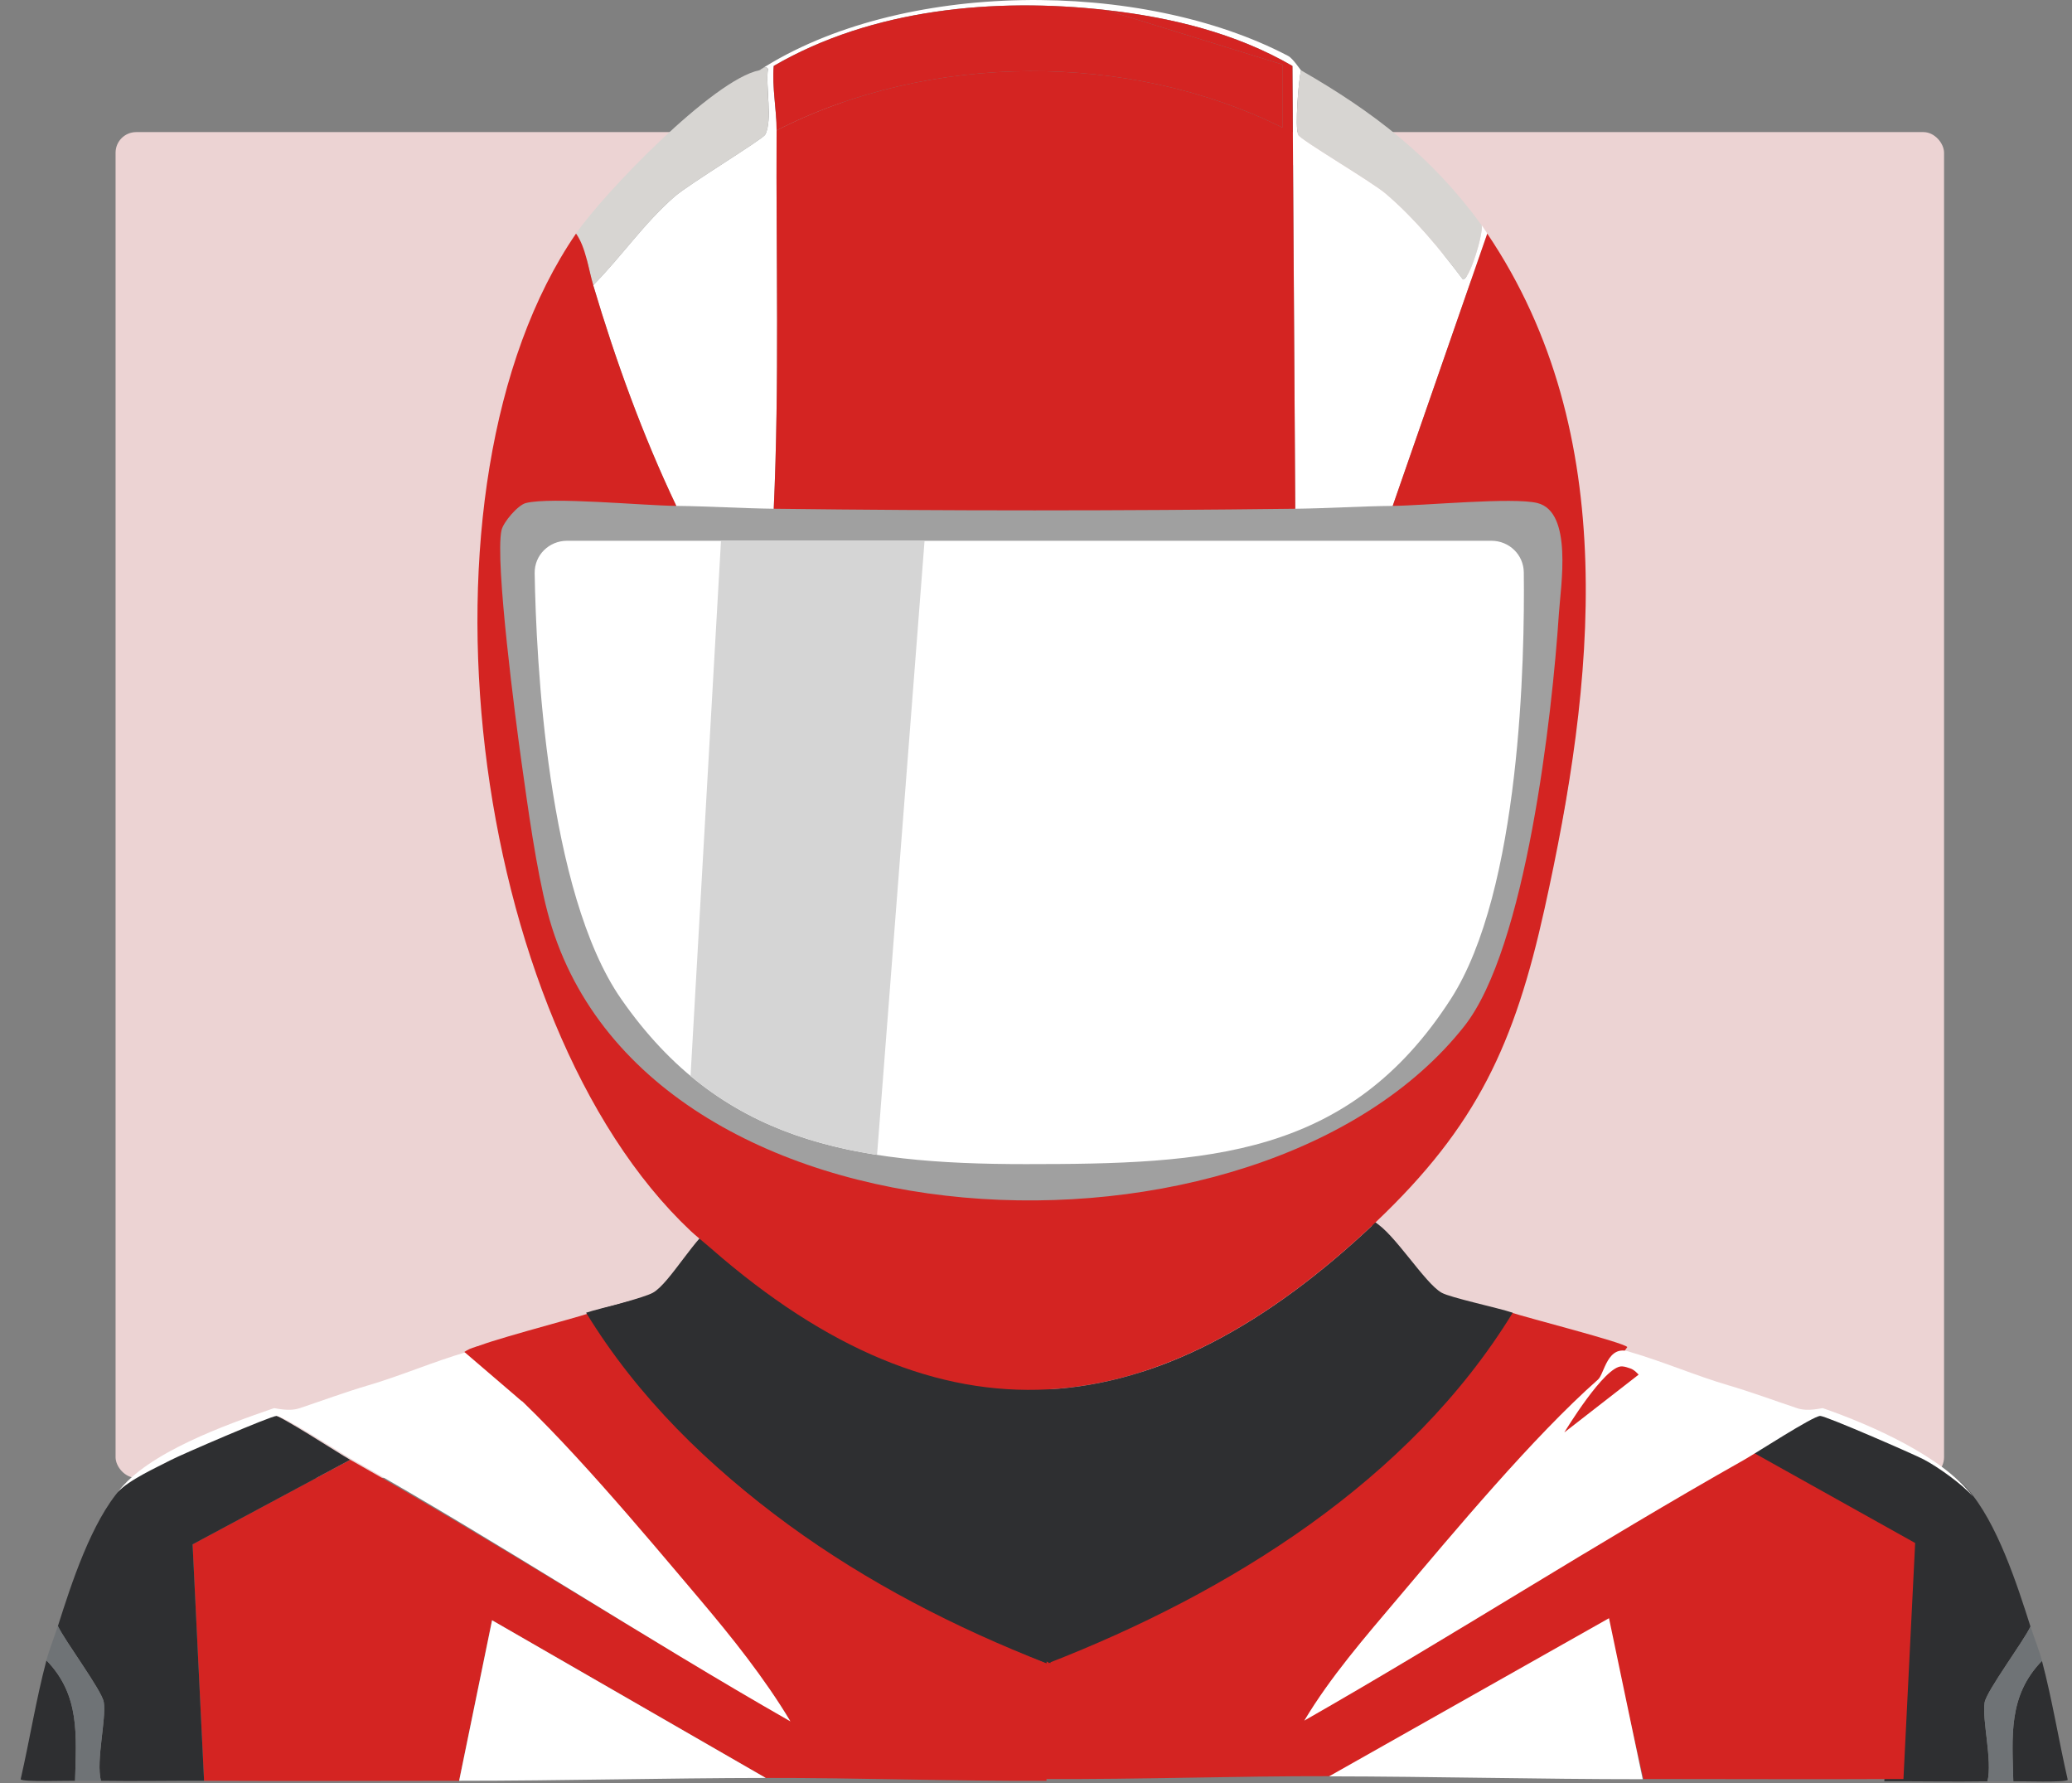 <svg width="502" height="432" viewBox="0 0 502 432" fill="none" xmlns="http://www.w3.org/2000/svg">
<rect x="0" y="0" width="502" height="432" fill="#808080" stroke="none"/>
<g clip-path="url(#clip0_7_2)">
<rect x="28" y="32" width="443" height="326" rx="5" fill="#ECD3D3"/>
<path d="M137.501 72C175.95 -15.613 342.5 30.5 364.5 80C386.5 129.5 396.404 209.587 340.404 280.087C284.653 350.274 213.838 367.087 155.404 280.087C110.403 213.087 107 141.5 137.501 72Z" fill="#A0A0A0"/>
<path d="M315.201 17.02C314.581 19.83 313.731 30.66 314.511 32.64C314.981 33.83 332.211 43.92 335.691 46.87C342.751 52.87 348.861 60.32 354.441 67.7C356.001 67.86 359.511 56.43 358.951 54.51C359.541 55.33 359.861 55.88 360.341 56.59L337.431 122.55C329.531 122.63 321.701 123.15 313.821 123.24L313.131 15.97C299.371 7.98 283.711 4.21 268.001 2.43C240.971 -0.62 211.261 2.12 187.461 15.97C187.011 21.07 188.181 26.66 188.151 31.59C187.991 62.12 188.851 92.74 187.461 123.24C179.601 123.14 171.751 122.63 163.851 122.55C155.671 105.37 149.151 87.34 143.721 69.09C150.581 62.16 156.081 54.01 163.511 47.57C166.951 44.59 184.721 33.79 185.381 32.64C187.241 29.43 185.431 20.6 186.071 16.67C185.211 15.69 184.791 16.86 183.991 17.02C218.061 -4.99 276.571 -5.11 312.091 13.55C313.281 14.17 315.011 16.91 315.211 17.02H315.201Z" fill="white"/>
<path d="M143.721 69.09C142.521 65.07 141.961 59.99 139.551 56.59C146.271 46.8 172.791 19.26 183.981 17.02C184.781 16.86 185.201 15.69 186.061 16.67C185.421 20.6 187.221 29.43 185.371 32.64C184.711 33.79 166.941 44.59 163.501 47.57C156.071 54.01 150.581 62.16 143.711 69.09H143.721Z" fill="#D7D5D2"/>
<path d="M358.941 54.51C359.491 56.43 355.981 67.86 354.431 67.7C348.851 60.32 342.741 52.88 335.681 46.87C332.211 43.92 314.971 33.82 314.501 32.64C313.721 30.66 314.581 19.83 315.191 17.02C332.711 27.07 346.861 37.9 358.931 54.51H358.941Z" fill="#D7D5D2"/>
<path d="M313.821 123.24C271.671 123.76 229.611 123.77 187.461 123.24C188.851 92.74 187.991 62.12 188.151 31.59C225.121 12.65 273.601 12.47 310.691 30.9V15.63L267.991 2.44C283.701 4.21 299.361 7.99 313.121 15.98L313.811 123.25L313.821 123.24Z" fill="#D42422"/>
<path d="M267.991 2.44L310.691 15.63V30.9C273.601 12.47 225.121 12.65 188.151 31.59C188.181 26.66 187.011 21.06 187.461 15.97C211.261 2.13 240.961 -0.62 267.991 2.44Z" fill="#D42422"/>
<path d="M333.261 296.12C336.981 300 344.721 311.21 348.881 313.48C351.331 314.82 360.751 317.05 364.501 318.34C338.531 359.36 297.531 385 253.411 403.04V354.44C260.471 354.28 271.841 352.67 278.751 350.97C302.671 345.07 314.791 325.19 325.961 305.15C310.411 320.87 284.451 344.27 262.091 348.2C229.111 353.98 191.301 327.48 172.181 302.38C228.401 351.59 280.151 346.47 333.251 296.13L333.261 296.12Z" fill="#2E2F31"/>
<path d="M476.67 360.69C483.82 368.74 488.69 383.78 491.94 394.02C490.27 397.6 481.29 409.63 480.83 412.42C480.16 416.54 482.75 426.53 481.52 431.51C473.2 431.64 464.84 431.47 456.53 431.51L459.31 374.23L421.12 353.75C424.05 352.1 438.46 342.67 440.21 342.64C441.55 342.62 462.84 351.13 465.2 352.36C468.75 354.21 474.03 357.73 476.66 360.69H476.67Z" fill="#2E2F31"/>
<path d="M494.72 402.34C497.24 411.85 498.77 421.57 500.97 431.15C500.47 431.85 489.71 431.45 487.78 431.5C487.51 420.56 486.5 410.78 494.72 402.34Z" fill="#2E2F31"/>
<path d="M494.721 402.34C486.501 410.78 487.511 420.56 487.781 431.5C485.711 431.55 483.611 431.47 481.531 431.5C482.761 426.52 480.161 416.53 480.841 412.41C481.301 409.62 490.281 397.59 491.951 394.01C492.831 396.79 493.971 399.47 494.731 402.34H494.721Z" fill="#6F7376"/>
<path d="M120.25 334.18C135.93 348.03 155.04 370.97 168.85 387.29C176.78 396.66 185.09 406.23 191.41 416.8C155.55 396.33 120.78 373.91 84.84 353.62L46.65 374.1L49.43 431.38C70.01 431.49 90.64 431.38 111.22 431.38L119.2 392.5L185.5 430.69C208.12 430.65 230.87 431.5 253.54 431.38V402.91C209.42 384.86 168.43 359.23 142.45 318.21C138.9 319.43 115.99 325.4 115.03 326.54L120.24 334.18H120.25Z" fill="#D42422"/>
<path d="M388.938 333.939C372.947 347.762 353.457 370.658 339.373 386.946C331.285 396.298 322.81 405.85 316.365 416.399C352.937 395.969 388.347 372.251 425 352L464 373.782L461.165 430.951C440.176 431.061 419.137 430.951 398.148 430.951L389.5 392.5L322.392 430.263C299.323 430.223 276.121 431.071 253 430.951V402.536C297.997 384.521 339.801 358.941 366.297 318C369.918 319.218 393.283 325.176 394.262 326.314L388.949 333.939H388.938Z" fill="#D42422"/>
<path d="M173.71 296C169.99 299.88 162.25 311.09 158.09 313.36C155.64 314.7 146.22 316.93 142.47 318.22C168.44 359.24 209.44 384.88 253.56 402.92V354.32C246.5 354.16 235.13 352.55 228.22 350.85C204.3 344.95 192.18 325.07 181.01 305.03C196.56 320.75 222.52 344.15 244.88 348.08C277.86 353.86 315.67 327.36 334.79 302.26C278.57 351.47 226.82 346.35 173.72 296.01L173.71 296Z" fill="#2E2F31"/>
<path d="M183.971 307.38C182.551 307.3 188.059 310.67 188.609 312.16C190.069 316.15 216.179 330.53 218.609 333.66C248.109 343.16 253.471 343.38 253.471 343.38C253.471 360.38 253.471 386.99 253.471 402.88C209.821 385.9 167.48 358.7 142.58 318.01C146.1 316.82 156.03 314.37 158.2 313.15C162.3 310.85 168.691 299.05 173.471 296.38C174.671 297.51 175.83 300.77 177.29 302.05L183.971 307.38Z" fill="#2E2F31"/>
<path d="M323.001 307C324.421 306.92 317.051 310.01 316.501 311.5C315.041 315.49 291.292 330.53 288.862 333.66C259.362 343.16 253.001 343.5 253.001 343.5C253.001 360.5 254.001 386.99 254.001 402.88C297.651 385.9 341.601 358.69 366.501 318C362.981 316.81 351.442 314.37 349.272 313.15C345.172 310.85 337.781 298.67 333.001 296C331.801 297.13 331.642 300.77 330.182 302.05L323.001 307Z" fill="#2E2F31"/>
<path d="M185.001 307.38C183.581 307.3 189.09 310.67 189.64 312.16C191.1 316.15 217.21 330.53 219.64 333.66C249.14 343.16 255.501 343.5 255.501 343.5C255.501 360.5 254.501 386.99 254.501 402.88C210.851 385.9 166.901 358.69 142.001 318C145.521 316.81 157.06 314.37 159.23 313.15C163.33 310.85 169.721 299.05 174.501 296.38C175.701 297.51 176.86 300.77 178.32 302.05L185.001 307.38Z" fill="#2E2F31"/>
<path d="M29.3 360.57C22.15 368.62 17.28 383.66 14.03 393.9C15.7 397.48 24.68 409.51 25.14 412.3C25.81 416.42 23.22 426.41 24.45 431.39C32.77 431.52 41.13 431.35 49.44 431.39L46.66 374.11L84.85 353.63C81.92 351.98 67.51 342.55 65.76 342.52C64.42 342.5 43.13 351.01 40.77 352.24C37.22 354.09 31.94 357.61 29.31 360.57H29.3Z" fill="#2E2F31"/>
<path d="M111.23 431.38C135.92 431.38 160.85 430.73 185.52 430.69L119.22 392.5L111.24 431.38H111.23Z" fill="white"/>
<path d="M398 431C372.742 431 347.238 430.348 322 430.308L389.827 392L397.99 431H398Z" fill="white"/>
<path d="M11.25 402.22C8.73 411.73 7.2 421.45 5 431.03C5.5 431.73 16.26 431.33 18.19 431.38C18.46 420.44 19.47 410.66 11.25 402.22Z" fill="#2E2F31"/>
<path d="M11.25 402.22C19.47 410.66 18.46 420.44 18.19 431.38C20.26 431.43 22.36 431.35 24.44 431.38C23.21 426.4 25.81 416.41 25.13 412.29C24.67 409.5 15.69 397.47 14.02 393.89C13.14 396.67 12 399.35 11.24 402.22H11.25Z" fill="#6F7376"/>
<path d="M478.001 362.5C475.371 359.54 469.551 355.35 466.001 353.5C463.641 352.27 442.341 342.98 441.001 343C439.251 343.02 425.491 351.98 422.571 353.63C386.621 373.92 351.861 396.34 316.001 416.81C322.321 406.24 330.641 396.67 338.561 387.3C352.371 370.98 371.481 348.04 387.161 334.19C388.731 332.81 389.409 325.5 394.909 327.5C402.819 329.79 410.901 333.28 418.751 335.58C424.261 337.2 430.031 339.33 435.411 341.13C438.151 342.05 441.361 341.03 441.661 341.13C453.271 345.15 470.751 352.85 478.001 362.5Z" fill="white"/>
<path d="M28.501 361.5C31.131 358.54 37.951 355.48 41.501 353.63C43.861 352.4 65.661 342.98 67.001 343C68.751 343.02 82.511 351.98 85.431 353.63C121.381 373.92 155.641 396.53 191.501 417C185.181 406.43 177.361 396.67 169.441 387.3C155.631 370.98 136.521 348.04 120.841 334.19C119.271 332.81 118.593 325.5 113.093 327.5C105.183 329.79 97.101 333.28 89.251 335.58C83.741 337.2 77.971 339.33 72.591 341.13C69.851 342.05 66.641 341.03 66.341 341.13C54.731 345.15 35.751 351.85 28.501 361.5Z" fill="white"/>
<path d="M143.721 69.09C149.161 87.34 155.681 105.37 163.851 122.55C155.681 122.47 133.591 120.31 127.401 121.86C125.501 122.33 121.931 126.47 121.501 128.46C119.861 135.94 124.961 174.74 126.361 184.7C127.871 195.47 129.921 210.51 132.611 220.8C154.771 305.66 305.221 311.44 354.781 248.57C369.721 229.61 376.051 173.47 377.691 148.59C378.131 141.9 381.101 124 372.481 121.86C366.611 120.4 345.241 122.47 337.421 122.55L360.331 56.59C393.131 105.22 386.271 165.66 374.221 220.09C366.961 252.86 357.911 272.75 333.261 296.11C280.161 346.45 228.411 351.57 172.191 302.36C170.731 301.08 168.531 299.32 167.331 298.19C113.561 247.57 97.531 117.86 139.561 56.58C141.961 59.98 142.531 65.06 143.731 69.08L143.721 69.09Z" fill="#D42422"/>
<path d="M126.5 339.5C126.5 339.5 120.683 325.712 116.5 325.999C115.697 326.054 115.268 326.258 114.5 326.499C113.497 326.814 112.5 327.499 112.5 327.499L126.5 339.5Z" fill="#D42422"/>
<path d="M379 347C379 347 388.817 330.712 393 330.998C393.803 331.053 394.232 331.258 395 331.499C396.003 331.813 397 333 397 333L379 347Z" fill="#D42422"/>
<path d="M361.343 131H137.375C133.006 131 129.463 134.487 129.538 138.856C129.892 159.628 132.539 216.172 150.5 242C174.532 276.557 206.409 282 248.5 282C292.5 282 326.709 280.488 351.5 242C368.461 215.67 369.427 159.161 369.182 138.644C369.131 134.362 365.625 131 361.343 131Z" fill="white"/>
<path d="M224 131L212.492 279.764C195.373 277.109 180.395 271.584 167.304 260.646L174.681 131H224Z" fill="#D5D5D5"/>
</g>
<defs>
<clipPath id="clip0_7_2">
<rect width="501.97" height="431.86" fill="white"/>
</clipPath>
</defs>
</svg>
